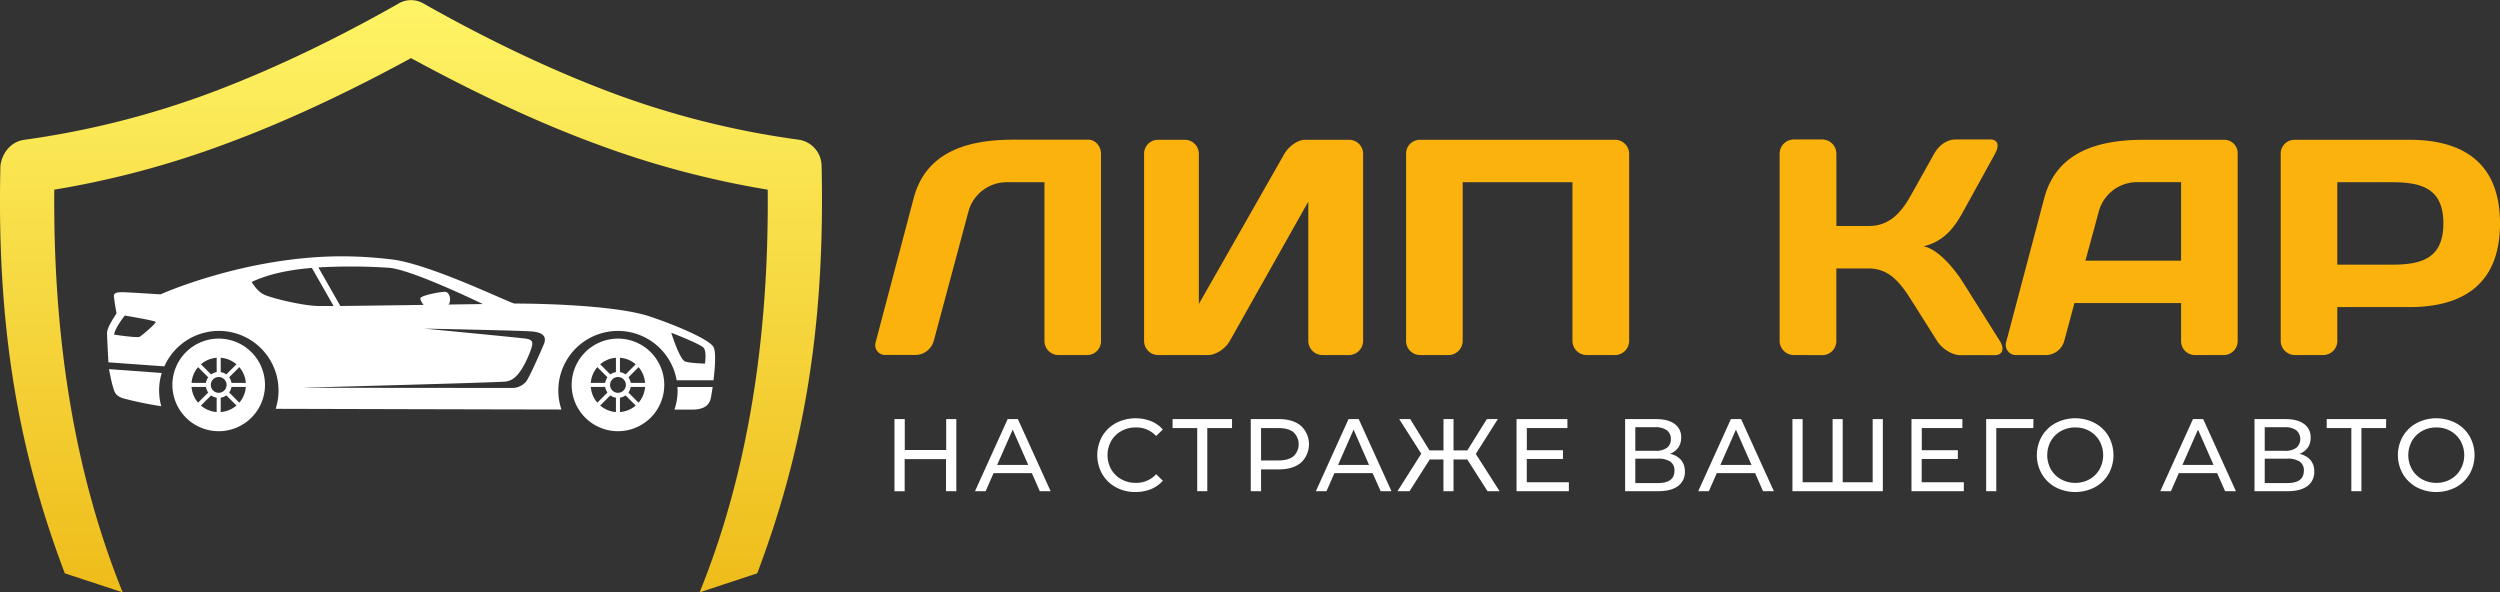 <svg xmlns="http://www.w3.org/2000/svg" xmlns:xlink="http://www.w3.org/1999/xlink" viewBox="0 0 1050.9 249"><rect x="0" y="0" width="1050.9" height="249" fill="#333333" stroke="none"/><defs><style>.cls-1{fill:#fff;}.cls-2{fill:url(#Безымянный_градиент_4);}.cls-3{fill:#fcb20d;}</style><linearGradient id="Безымянный_градиент_4" x1="172.81" y1="-12.1" x2="172.68" y2="333.45" gradientUnits="userSpaceOnUse"><stop offset="0" stop-color="#fff76a"/><stop offset="1" stop-color="#e9a900"/></linearGradient></defs><title>Logo3</title><g id="Слой_2" data-name="Слой 2"><g id="Слой_1-2" data-name="Слой 1"><path class="cls-1" d="M178.22,128.41s-1.52-1.83-1.52-3,8.13-2.74,10.27-2.74,2.95,3.56,1.52,5.59S178.22,128.41,178.22,128.41Z"/><path class="cls-1" d="M68,156.79l-22.19-1.62c.37,1.89,1.09,5.5,1.58,7.13.67,2.25.9,4.06,4.5,5.18a155,155,0,0,0,15.9,3.28,24.84,24.84,0,0,1,.21-14Z"/><path class="cls-1" d="M284.76,162.69c0,.5.08,1,.08,1.5a25,25,0,0,1-1.33,8c5.37,0,8.6,0,9-.07,3.16-.32,5.64-1.49,6.31-4.87.18-.88.46-2.55.75-4.57Z"/><path class="cls-1" d="M284.44,159.86h15.48c.67-5.47,1.13-12,0-14-1.8-3.16-15.33-9-26.83-12.85s-36.52-5.36-56.81-5.41c-1.5,0-34.38-16.13-50.91-18.46A176.87,176.87,0,0,0,143,107.74c-40.58.23-75.52,16-75.52,16s-14-.9-15.78-.9-3.83,0-3.83,1.57A71.63,71.63,0,0,0,49,131.64c-1.35,2.25-4,6.08-4,8.34,0,1.73.39,9,.58,12.33L69.09,154a25.08,25.08,0,0,1,48,10.16,25.41,25.41,0,0,1-1.21,7.69c33.49.09,82.29.23,120.12.29a25.06,25.06,0,1,1,48.44-12.31Zm-2-19.89s12.13,4.66,13.4,6.3.5,6.58.5,6.58-6.07-.13-8.34-.89-5.82-12-5.82-12ZM58.79,141.53c-1,.66-10.84-.88-10.84-.88.47-3,4.51-8,4.51-8S65,134.73,65.4,135.3,59.83,140.87,58.79,141.53Zm104.41-29c9.5.54,39.77,15.28,39.77,15.28s-41.07.6-59.9.82l-9.23-16.21A238.45,238.45,0,0,1,163.2,112.55Zm-52.39,11.2c-2.53-1.26-4.34-4.11-5-5.21,6.18-2.92,14.34-5,25.29-5.9l9.13,16c-2.9,0-5,0-5.9,0C128,128.73,114,125.34,110.81,123.75Zm117.78,21c-1.1,2.67-6,13.84-7.43,15.65a7.61,7.61,0,0,1-6,2.7L126.46,163s82.83-2.2,86-2.6,5-2.41,6.82-5.22a41,41,0,0,0,4.21-9.22c.6-2.21.24-3.2-2.37-3.6s-42.76-4.23-42.76-4.23,41.12.81,45.33,1.21S230.06,141.23,228.59,144.78Z"/><path class="cls-1" d="M91.93,142.34a19.46,19.46,0,1,0,19.46,19.46A19.46,19.46,0,0,0,91.93,142.34Zm0,30.9a11.44,11.44,0,1,1,11.44-11.44A11.44,11.44,0,0,1,91.93,173.24Z"/><path class="cls-1" d="M91.93,156.36a5.44,5.44,0,1,0,5.44,5.44A5.43,5.43,0,0,0,91.93,156.36Zm0,8.76a3.32,3.32,0,1,1,3.32-3.32A3.32,3.32,0,0,1,91.93,165.12Z"/><rect class="cls-1" x="91.08" y="146.63" width="1.7" height="11.64"/><rect class="cls-1" x="91.08" y="165.33" width="1.7" height="11.64"/><rect class="cls-1" x="76.76" y="160.95" width="11.64" height="1.7"/><rect class="cls-1" x="95.46" y="160.95" width="11.64" height="1.7"/><rect class="cls-1" x="84.47" y="149.37" width="1.7" height="11.64" transform="translate(-84.75 105.78) rotate(-45)"/><rect class="cls-1" x="97.69" y="162.59" width="1.7" height="11.64" transform="translate(-90.23 119.03) rotate(-45.01)"/><rect class="cls-1" x="79.5" y="167.56" width="11.64" height="1.7" transform="translate(-94.1 109.67) rotate(-45)"/><rect class="cls-1" x="92.72" y="154.34" width="11.64" height="1.7" transform="translate(-80.87 115.12) rotate(-45)"/><path class="cls-1" d="M259.76,142.34a19.46,19.46,0,1,0,19.47,19.46A19.46,19.46,0,0,0,259.76,142.34Zm0,30.9A11.44,11.44,0,1,1,271.2,161.8,11.44,11.44,0,0,1,259.76,173.24Z"/><path class="cls-1" d="M259.76,156.36a5.44,5.44,0,1,0,5.44,5.44A5.44,5.44,0,0,0,259.76,156.36Zm0,8.76a3.32,3.32,0,1,1,3.33-3.32A3.32,3.32,0,0,1,259.76,165.12Z"/><rect class="cls-1" x="258.91" y="146.63" width="1.7" height="11.64"/><rect class="cls-1" x="258.91" y="165.33" width="1.7" height="11.64"/><rect class="cls-1" x="244.59" y="160.95" width="11.64" height="1.7"/><rect class="cls-1" x="263.29" y="160.95" width="11.64" height="1.7"/><rect class="cls-1" x="252.3" y="149.37" width="1.7" height="11.64" transform="translate(-35.58 224.48) rotate(-45)"/><rect class="cls-1" x="265.52" y="162.59" width="1.7" height="11.64" transform="translate(-41.06 237.7) rotate(-45)"/><rect class="cls-1" x="247.33" y="167.56" width="11.64" height="1.7" transform="translate(-44.94 228.33) rotate(-45)"/><rect class="cls-1" x="260.55" y="154.34" width="11.64" height="1.7" transform="translate(-31.72 233.81) rotate(-45)"/><path class="cls-2" d="M51.57,249Q22,176,22.82,79.73A384.77,384.77,0,0,0,94.64,60.55c23.87-8.77,50-20.81,78.14-36.11,28.16,15.3,54.07,27.34,77.94,36.11a386.71,386.71,0,0,0,72,19.18q.83,96.65-28.62,169.27l24.21-8c19.57-51.78,28.56-103.55,27.06-171.27a11.25,11.25,0,0,0-9.59-11A364.2,364.2,0,0,1,259.9,40c-24.73-9.06-52.1-21.71-81.61-38.36a10.34,10.34,0,0,0-11,0C138,18.24,110.79,30.85,85.87,40a368.24,368.24,0,0,1-75.7,18.77c-5.51.76-9.38,5.51-10,11C-1.41,137.46,7.64,189.23,27.24,241Z"/><path class="cls-3" d="M457,149.25H445a5.92,5.92,0,0,1-5.95-5.94V76.6H423.66A16.68,16.68,0,0,0,407,89.27l-14.48,54a8.12,8.12,0,0,1-7.5,5.94h-12.8a4.14,4.14,0,0,1-4.14-5.3l16-60.63c5.3-20,23.53-24.56,41.89-24.56h31.55c3,0,5.3,2.84,5.3,5.94v78.61A5.82,5.82,0,0,1,457,149.25Z"/><path class="cls-3" d="M555.91,149.25a6,6,0,0,1-5.95-5.94V84.74l-33,58.57c-1.81,3.23-5.82,5.94-9.18,5.94H486.87a5.92,5.92,0,0,1-5.94-5.94V64.7a5.84,5.84,0,0,1,5.94-5.94H498a5.91,5.91,0,0,1,5.95,5.82v63.21L539.88,64.7c1.81-3.1,5.56-5.94,8.66-5.94h18.62A5.9,5.9,0,0,1,573,64.7v78.61a6,6,0,0,1-6,5.94Z"/><path class="cls-3" d="M667,149.25a6,6,0,0,1-6-5.94V76.6H614.86v66.71a6,6,0,0,1-6,5.94H597a5.92,5.92,0,0,1-5.94-5.94V64.7a5.81,5.81,0,0,1,5.82-5.94h82a5.93,5.93,0,0,1,5.95,5.94v78.61a6,6,0,0,1-6.08,5.94Z"/><path class="cls-3" d="M754.08,149.25a6,6,0,0,1-6-6.07V64.7a6,6,0,0,1,6-6.07H766a6,6,0,0,1,5.95,6.07V95H785.5c7.36,0,12.67-3.75,17.71-12.8L813,64.7c2.33-4.13,5.82-6.07,9.05-6.07h14.61c3.23,0,3.88,2.58,1.94,6.07l-13.7,24.83c-3.24,5.81-7.5,11.89-16.29,14,6.2,1.29,12.67,9.18,16.29,14.74l15.77,25.08c2.07,3.36,1.16,5.94-2.2,5.94H824c-3.23,0-7.63-2.58-9.7-5.94l-11.11-17.58c-4.79-7.63-9.57-12.93-17.71-12.93H771.92v30.64a5.9,5.9,0,0,1-5.95,5.81Z"/><path class="cls-3" d="M859.31,83.32c5.3-20,23.53-24.56,41.89-24.56h34a5.63,5.63,0,0,1,5.43,5.82v78.86a5.9,5.9,0,0,1-6,5.81H922.79a5.84,5.84,0,0,1-5.95-5.94v-15.9H872l-4.27,15.9a8.11,8.11,0,0,1-7.5,5.94H847.8a4.31,4.31,0,0,1-4.39-5.81Zm17.32,26.25h40.21v-33h-18a16.68,16.68,0,0,0-16.68,12.67Z"/><path class="cls-3" d="M1012.76,58.76c24,0,38.14,10.86,38.14,35.16s-14.1,35.17-38.14,35.17H982.51v14.22a5.93,5.93,0,0,1-6,5.94H964.67a6,6,0,0,1-5.95-5.94V64.7a5.81,5.81,0,0,1,5.82-5.94ZM982.51,76.6v34.65h23c12.41,0,21.59-2.59,21.59-17.33s-9.18-17.32-21.59-17.32Z"/><path class="cls-1" d="M402,176.17v30.31h-4.33V193H380.28v13.51H376V176.17h4.33v13h17.41v-13Z"/><path class="cls-1" d="M433.76,198.9H417.65l-3.34,7.58h-4.46l13.73-30.31h4.29l13.77,30.31h-4.55Zm-1.52-3.46-6.54-14.85-6.54,14.85Z"/><path class="cls-1" d="M469.07,204.82a14.87,14.87,0,0,1-5.74-5.55,16.21,16.21,0,0,1,0-15.89,14.83,14.83,0,0,1,5.76-5.54,17.94,17.94,0,0,1,14.72-.82,13.33,13.33,0,0,1,5,3.52L486,183.27a11.3,11.3,0,0,0-8.53-3.59,12.32,12.32,0,0,0-6.1,1.51,11.14,11.14,0,0,0-4.27,4.18,12.28,12.28,0,0,0,0,11.91,11,11,0,0,0,4.27,4.18,12.32,12.32,0,0,0,6.1,1.52,11.33,11.33,0,0,0,8.53-3.64l2.82,2.73a13.62,13.62,0,0,1-5,3.55,17.22,17.22,0,0,1-6.51,1.21A16.75,16.75,0,0,1,469.07,204.82Z"/><path class="cls-1" d="M517.89,179.94H507.5v26.54h-4.24V179.94H492.91v-3.77h25Z"/><path class="cls-1" d="M546.86,179a10.57,10.57,0,0,1,0,15.5q-3.37,2.81-9.27,2.81H530.1v9.18h-4.33V176.17h11.82Q543.48,176.17,546.86,179Zm-3.12,12.79a6.95,6.95,0,0,0,0-10.09q-2.16-1.75-6.28-1.75H530.1v13.6h7.36Q541.59,193.54,543.74,191.78Z"/><path class="cls-1" d="M577,198.9H560.93l-3.33,7.58h-4.46l13.73-30.31h4.28l13.77,30.31h-4.54Zm-1.51-3.46L569,180.59l-6.54,14.85Z"/><path class="cls-1" d="M616.79,193.15H611v13.33h-4.24V193.15H601l-8.49,13.33h-5.07l10-15.76-9.27-14.55h4.63l8.1,13.16h5.89V176.17H611v13.16h5.81L625,176.17h4.63l-9.27,14.64,10,15.67h-5.07Z"/><path class="cls-1" d="M659.49,202.72v3.76h-22V176.17h21.39v3.77H641.82v9.31H657v3.68h-15.2v9.79Z"/><path class="cls-1" d="M706.67,193.38a7.29,7.29,0,0,1,1.58,4.83,7.21,7.21,0,0,1-2.88,6.11c-1.92,1.44-4.72,2.16-8.38,2.16H683.13V176.17h13c3.32,0,5.92.67,7.78,2a6.71,6.71,0,0,1,2.79,5.79,7.09,7.09,0,0,1-1.23,4.2,7.43,7.43,0,0,1-3.49,2.59A8.48,8.48,0,0,1,706.67,193.38Zm-19.25-3.87h8.44a7.9,7.9,0,0,0,4.83-1.26,4.31,4.31,0,0,0,1.67-3.68,4.38,4.38,0,0,0-1.69-3.7,7.87,7.87,0,0,0-4.81-1.28h-8.44Zm16.45,8.36a4.37,4.37,0,0,0-1.75-3.84,9.1,9.1,0,0,0-5.22-1.23h-9.48v10.26h9.48Q703.88,203.06,703.87,197.87Z"/><path class="cls-1" d="M737.78,198.9H721.67l-3.34,7.58h-4.46l13.73-30.31h4.29l13.77,30.31h-4.55Zm-1.52-3.46-6.54-14.85-6.54,14.85Z"/><path class="cls-1" d="M791.47,176.17v30.31h-38V176.17h4.28v26.55h12.6V176.17h4.25v26.55h12.6V176.17Z"/><path class="cls-1" d="M825.51,202.72v3.76h-22V176.17H824.9v3.77H807.84v9.31H823v3.68h-15.2v9.79Z"/><path class="cls-1" d="M854.73,179.94H839.15l0,26.54H834.9V176.17h19.88Z"/><path class="cls-1" d="M864.09,204.82a14.89,14.89,0,0,1-5.78-5.57,16,16,0,0,1,0-15.85,14.86,14.86,0,0,1,5.78-5.56,17.84,17.84,0,0,1,16.49,0,14.69,14.69,0,0,1,5.76,5.54,16.21,16.21,0,0,1,0,15.89,14.72,14.72,0,0,1-5.76,5.55,17.92,17.92,0,0,1-16.49,0Zm14.27-3.36a11.16,11.16,0,0,0,4.2-4.18,12.35,12.35,0,0,0,0-11.91,11.31,11.31,0,0,0-4.2-4.18,11.94,11.94,0,0,0-6-1.51,12.12,12.12,0,0,0-6,1.51,11.15,11.15,0,0,0-4.25,4.18,12.35,12.35,0,0,0,0,11.91,11,11,0,0,0,4.25,4.18,12.12,12.12,0,0,0,6,1.52A12,12,0,0,0,878.36,201.46Z"/><path class="cls-1" d="M932,198.9h-16.1l-3.34,7.58h-4.46l13.73-30.31h4.29l13.77,30.31h-4.55Zm-1.51-3.46-6.54-14.85-6.54,14.85Z"/><path class="cls-1" d="M971.24,193.38a7.29,7.29,0,0,1,1.58,4.83,7.21,7.21,0,0,1-2.88,6.11c-1.92,1.44-4.72,2.16-8.38,2.16H947.7V176.17h13q5,0,7.77,2A6.71,6.71,0,0,1,971.3,184a7.09,7.09,0,0,1-1.23,4.2,7.43,7.43,0,0,1-3.49,2.59A8.48,8.48,0,0,1,971.24,193.38ZM952,189.51h8.44a7.9,7.9,0,0,0,4.83-1.26,4.89,4.89,0,0,0,0-7.38,7.87,7.87,0,0,0-4.81-1.28H952Zm16.45,8.36a4.37,4.37,0,0,0-1.75-3.84,9.1,9.1,0,0,0-5.22-1.23H952v10.26h9.48Q968.45,203.06,968.44,197.87Z"/><path class="cls-1" d="M1003,179.94H992.65v26.54h-4.24V179.94H978.06v-3.77h25Z"/><path class="cls-1" d="M1015.86,204.82a15,15,0,0,1-5.78-5.57,16,16,0,0,1,0-15.85,14.93,14.93,0,0,1,5.78-5.56,17.86,17.86,0,0,1,16.5,0,14.83,14.83,0,0,1,5.76,5.54,16.21,16.21,0,0,1,0,15.89,14.85,14.85,0,0,1-5.76,5.55,17.94,17.94,0,0,1-16.5,0Zm14.27-3.36a11.16,11.16,0,0,0,4.2-4.18,12.28,12.28,0,0,0,0-11.91,11.31,11.31,0,0,0-4.2-4.18,11.94,11.94,0,0,0-6-1.51,12.14,12.14,0,0,0-6,1.51,11.06,11.06,0,0,0-4.24,4.18,12.28,12.28,0,0,0,0,11.91,10.92,10.92,0,0,0,4.24,4.18,12.15,12.15,0,0,0,6,1.52A12,12,0,0,0,1030.13,201.46Z"/></g></g></svg>